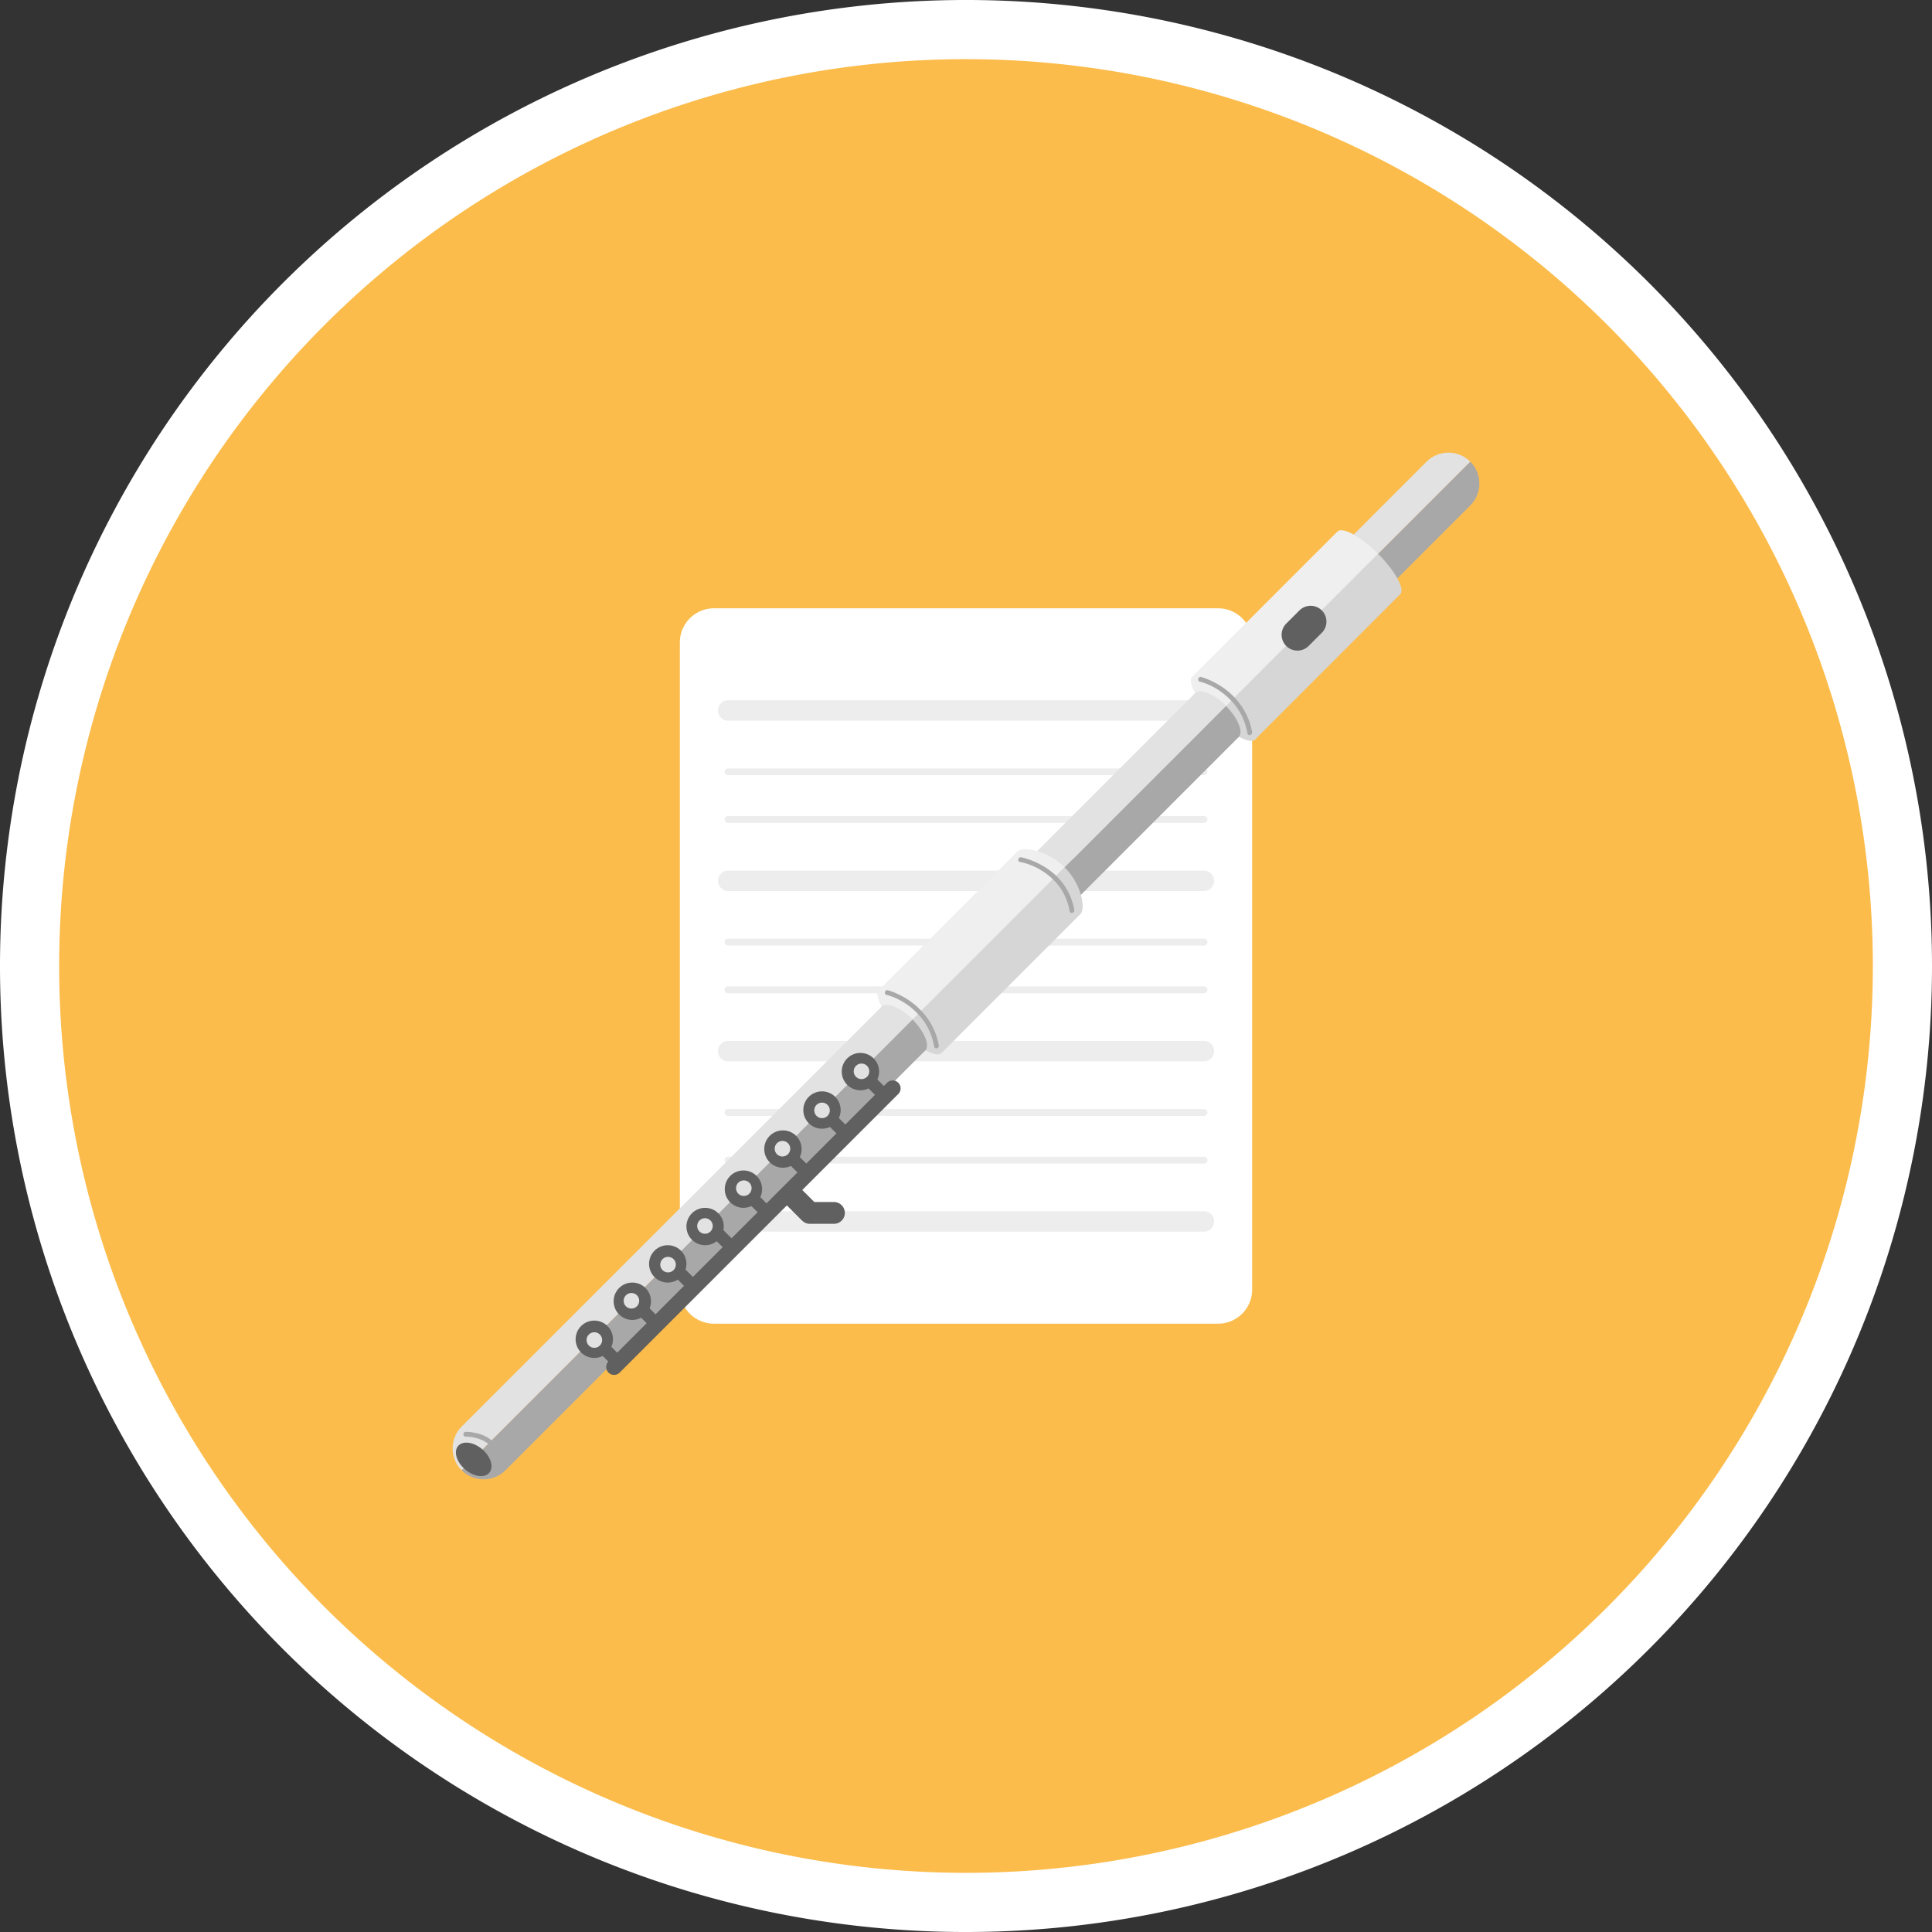 <svg xmlns="http://www.w3.org/2000/svg" version="1.0" viewBox="0 0 300 300"><rect x="0" y="0" width="300" height="300" fill="#333333" stroke="none"/><path fill="#FFF" d="M256.065 43.933a150.293 150.293 0 0114.416 16.711 150.754 150.754 0 018.178 12.239 150.046 150.046 0 0118.459 47.853c.479 2.408.898 4.826 1.259 7.254a150.245 150.245 0 011.624 22.009 149.295 149.295 0 01-.723 14.702 150.663 150.663 0 01-2.16 14.561 150.794 150.794 0 01-3.577 14.28 149.607 149.607 0 01-4.96 13.86 150.083 150.083 0 01-22.631 37.756 149.029 149.029 0 01-9.886 10.907 150.293 150.293 0 01-16.711 14.416 150.754 150.754 0 01-12.239 8.178 150.046 150.046 0 01-47.852 18.459 150.778 150.778 0 01-14.561 2.16 150.245 150.245 0 01-14.702.723 149.295 149.295 0 01-14.702-.723 150.663 150.663 0 01-14.561-2.16 150.48 150.48 0 01-14.279-3.577 149.469 149.469 0 01-20.591-7.943 150.761 150.761 0 01-12.982-6.939 149.407 149.407 0 01-12.239-8.178 149.097 149.097 0 01-5.804-4.53 149.029 149.029 0 01-10.907-9.886 150.293 150.293 0 01-14.416-16.711 150.754 150.754 0 01-8.178-12.239 150.046 150.046 0 01-18.459-47.852A149.427 149.427 0 01.179 157.36a150.608 150.608 0 01.001-14.721 150.663 150.663 0 012.702-21.903 150.48 150.48 0 013.577-14.279 149.469 149.469 0 017.943-20.591 150.761 150.761 0 016.939-12.982 149.407 149.407 0 018.178-12.239 149.097 149.097 0 014.53-5.804 149.029 149.029 0 019.886-10.907 150.293 150.293 0 0116.711-14.416 150.754 150.754 0 0112.239-8.178 150.046 150.046 0 0147.853-18.459 149.761 149.761 0 0129.261-2.882 149.295 149.295 0 0114.702.723 150.663 150.663 0 0114.561 2.16 150.48 150.48 0 0114.279 3.577 149.469 149.469 0 0120.591 7.943 150.761 150.761 0 0112.982 6.939 149.407 149.407 0 0112.239 8.178 149.097 149.097 0 015.804 4.53 149.029 149.029 0 015.575 4.809 147.642 147.642 0 015.333 5.075z"/><path fill="#FBBC4B" d="M290.815 150a140.836 140.836 0 01-68.421 120.781 141.114 141.114 0 01-12.188 6.514 140.69 140.69 0 01-32.735 10.813 141.214 141.214 0 01-13.669 2.028 140.498 140.498 0 01-13.802.678 140.836 140.836 0 01-120.781-68.421 141.114 141.114 0 01-6.514-12.188 141.158 141.158 0 01-5.288-12.766 141.08 141.08 0 01-5.525-19.968 141.214 141.214 0 01-2.028-13.669A140.498 140.498 0 019.186 150 140.836 140.836 0 0177.607 29.219a141.114 141.114 0 0112.187-6.514 140.69 140.69 0 0132.735-10.813 141.214 141.214 0 0113.669-2.028A140.498 140.498 0 01150 9.186a140.836 140.836 0 01120.781 68.421 141.114 141.114 0 016.514 12.188 141.158 141.158 0 015.288 12.766 141.08 141.08 0 015.525 19.968 141.214 141.214 0 012.028 13.669 140.867 140.867 0 01.679 13.802z"/><path fill="#FFF" d="M194.433 99.749v100.502c0 2.92-2.359 5.29-5.29 5.29h-78.286c-2.92 0-5.29-2.37-5.29-5.29V99.749c0-1.047.307-2.031.836-2.846a5.262 5.262 0 014.454-2.444h78.286a5.28 5.28 0 015.29 5.29z"/><path fill="#EDEDED" d="M186.996 191.255h-73.982a1.588 1.588 0 010-3.174h73.982a1.588 1.588 0 010 3.174zm0-26.448h-73.982a1.588 1.588 0 010-3.174h73.982a1.588 1.588 0 010 3.174zm0-26.448h-73.982a1.588 1.588 0 010-3.174h73.982a1.588 1.588 0 010 3.174zm0-26.448h-73.982a1.588 1.588 0 010-3.174h73.982a1.588 1.588 0 010 3.174zm0 8.463h-73.982a.53.53 0 010-1.058h73.982a.53.53 0 010 1.058zm0 7.406h-73.982a.53.53 0 010-1.058h73.982a.53.53 0 010 1.058zm0 19.042h-73.982a.53.53 0 010-1.058h73.982a.53.53 0 010 1.058zm0 7.406h-73.982a.53.53 0 010-1.058h73.982a.53.53 0 010 1.058zm0 19.042h-73.982a.53.53 0 010-1.058h73.982a.53.53 0 010 1.058zm0 7.406h-73.982a.53.53 0 010-1.058h73.982a.53.53 0 010 1.058z"/><path fill="#E2E2E2" d="M228.312 71.693L71.695 228.309c-1.869-1.869-1.875-4.923-.005-6.792L221.515 71.693a4.819 4.819 0 016.797 0z"/><path fill="#A8A8A8" d="M228.306 78.484L78.481 228.309a4.812 4.812 0 01-6.786 0L228.312 71.693a4.788 4.788 0 011.398 3.393 4.804 4.804 0 01-1.404 3.398z"/><ellipse cx="73.552" cy="226.615" fill="#606060" rx="2.054" ry="3.192" transform="rotate(-49.286 73.55 226.608)"/><circle cx="98.185" cy="202.057" r="2.901" fill="#606060"/><circle cx="92.282" cy="207.96" r="2.901" fill="#606060"/><circle cx="103.687" cy="196.255" r="2.901" fill="#606060"/><circle cx="109.489" cy="190.453" r="2.901" fill="#606060"/><circle cx="121.573" cy="178.425" r="2.901" fill="#606060"/><circle cx="127.638" cy="172.367" r="2.901" fill="#606060"/><circle cx="133.605" cy="166.399" r="2.901" fill="#606060"/><circle cx="115.44" cy="184.651" r="2.901" fill="#606060"/><path fill="#606060" d="M94.487 213.132a1.23 1.23 0 010-1.741l43.259-43.259a1.23 1.23 0 111.741 1.741l-43.259 43.259a1.23 1.23 0 01-1.741 0z"/><path fill="#606060" d="M98.502 203.559l1.38-1.38 2.776 2.776-1.38 1.38zm-5.952 5.952l1.38-1.38 2.776 2.777-1.38 1.38zm11.754-11.753l1.38-1.38 2.775 2.776-1.38 1.38zm6.003-6.004l1.38-1.38 2.776 2.777-1.38 1.38zm5.13-5.724l1.38-1.38 2.775 2.776-1.38 1.38zm6.132-6.226l1.38-1.38 2.776 2.776-1.38 1.38zm6.064-6.058l1.38-1.38 2.775 2.776-1.38 1.38zm5.985-5.983l1.38-1.38 2.775 2.776-1.38 1.38z"/><path fill="#EFEFEF" d="M142.734 157.195l-2.86 2.86c-2.69-2.68-4.22-5.5-3.43-6.29.79-.79 3.611.74 6.29 3.43z"/><path fill="#D6D6D6" d="M146.195 163.515c-.79.79-3.62-.75-6.31-3.44-.01-.01-.01-.01-.01-.02l2.86-2.86c.01 0 .01 0 .02.01 2.69 2.69 4.229 5.52 3.44 6.31z"/><path fill="#A8A8A8" d="M168.546 138.254c-.791.783-2.946-.093-4.83-1.961l2.868-2.868c1.869 1.883 2.745 4.038 1.962 4.829z"/><path fill="#EFEFEF" d="M158.008 132.202c.79-.79 4.602-.232 7.292 2.458l.03.03-23.68 23.69 4.84 4.84-.33.33-4.88-4.88-4.87-4.87"/><path fill="#E2E2E2" d="M141.77 158.335l-2.868 2.868-.031-.031c-1.884-1.884-2.775-4.062-1.985-4.853.791-.791 2.969.101 4.853 1.985l.031.031z"/><path fill="#D6D6D6" d="M146.139 163.571l-5.209-4.471 24.4-24.41c2.67 2.68 3.25 6.44 2.46 7.229"/><path fill="#A8A8A8" d="M143.659 163.141c-.791.783-2.946-.093-4.83-1.961l2.868-2.868c1.869 1.883 2.745 4.038 1.962 4.829z"/><path fill="#EFEFEF" d="M191.412 108.518l-2.86 2.86c-2.69-2.68-4.22-5.5-3.43-6.29.79-.79 3.61.74 6.29 3.43z"/><path fill="#D6D6D6" d="M194.872 114.838c-.79.79-3.62-.75-6.31-3.44-.01-.01-.01-.01-.01-.02l2.86-2.86c.01 0 .01 0 .02.01 2.69 2.69 4.23 5.52 3.44 6.31z"/><path fill="#EFEFEF" d="M190.327 109.703l4.84 4.84-.33.33-4.88-4.88-4.87-4.87 22.52-22.52.02.01c.02-.02.02-.05.04-.07.79-.79 3.62.75 6.31 3.44l.03.03-23.68 23.69z"/><path fill="#E2E2E2" d="M190.447 109.658l-2.868 2.868-.031-.031c-1.884-1.884-2.775-4.062-1.985-4.853.791-.791 2.969.101 4.853 1.985l.031.031z"/><path fill="#D6D6D6" d="M217.417 92.293c-.02.02-.06.02-.08.04l.01.02-22.531 22.541-5.209-4.471 24.4-24.41c2.67 2.68 4.2 5.49 3.41 6.28z"/><path fill="#A8A8A8" d="M192.336 114.463c-.791.783-2.946-.093-4.83-1.961l2.868-2.868c1.869 1.883 2.745 4.038 1.962 4.829z"/><path fill="#606060" d="M199.728 100.308a2.464 2.464 0 010-3.475l2.049-2.049a2.464 2.464 0 013.475 0 2.464 2.464 0 010 3.475l-2.049 2.049a2.464 2.464 0 01-3.475 0zm-68.54 88.033a1.7 1.7 0 00-1.694-1.694h-3.046l-2.221-2.221c-.659-.659-1.736-.659-2.395 0s-.659 1.736 0 2.395l2.646 2.646c.019.019.042.032.062.05.308.317.737.517 1.212.517h3.742a1.697 1.697 0 001.694-1.693z"/><path fill="#A8A8A8" d="M137.674 154.491c2.403.623 4.699 2.358 6.018 4.432.698 1.098 1.139 2.317 1.365 3.596.084.474.807.273.723-.199-.681-3.86-3.459-6.839-7.045-8.257a7.551 7.551 0 00-.862-.295c-.467-.122-.666.601-.199.723zm-65.351 68.594c.168-.004.338.007.506.021.08.007.159.015.238.024.024.003.17.023.068.008l.18.027c.224.037.446.084.666.143 1.029.274 2.01.814 2.579 1.766.439.735.558 1.59.526 2.434-.019.483.731.482.75 0 .062-1.586-.47-3.09-1.771-4.053-.88-.651-1.974-.964-3.05-1.082a5.316 5.316 0 00-.691-.039c-.483.012-.485.762-.001.751zm113.997-117.24c2.403.623 4.699 2.358 6.018 4.432.698 1.098 1.139 2.317 1.365 3.596.084.474.807.273.723-.199-.681-3.86-3.459-6.839-7.045-8.257a7.551 7.551 0 00-.862-.295c-.467-.121-.667.602-.199.723zm-27.936 28c2.442.465 4.884 2.025 6.283 4.067.738 1.077 1.197 2.292 1.423 3.575.084.474.807.273.723-.199a9.584 9.584 0 00-3.266-5.703 12.068 12.068 0 00-4.068-2.22 7.692 7.692 0 00-.896-.242c-.471-.091-.673.632-.199.722z"/><circle cx="92.29" cy="208.081" r="1.21" fill="#E2E2E2"/><circle cx="98.048" cy="201.984" r="1.21" fill="#E2E2E2"/><circle cx="103.734" cy="196.371" r="1.21" fill="#E2E2E2"/><circle cx="109.468" cy="190.371" r="1.21" fill="#E2E2E2"/><circle cx="115.5" cy="184.5" r="1.21" fill="#E2E2E2"/><circle cx="121.5" cy="178.371" r="1.21" fill="#E2E2E2"/><circle cx="127.645" cy="172.419" r="1.21" fill="#E2E2E2"/><circle cx="133.774" cy="166.355" r="1.21" fill="#E2E2E2"/></svg>